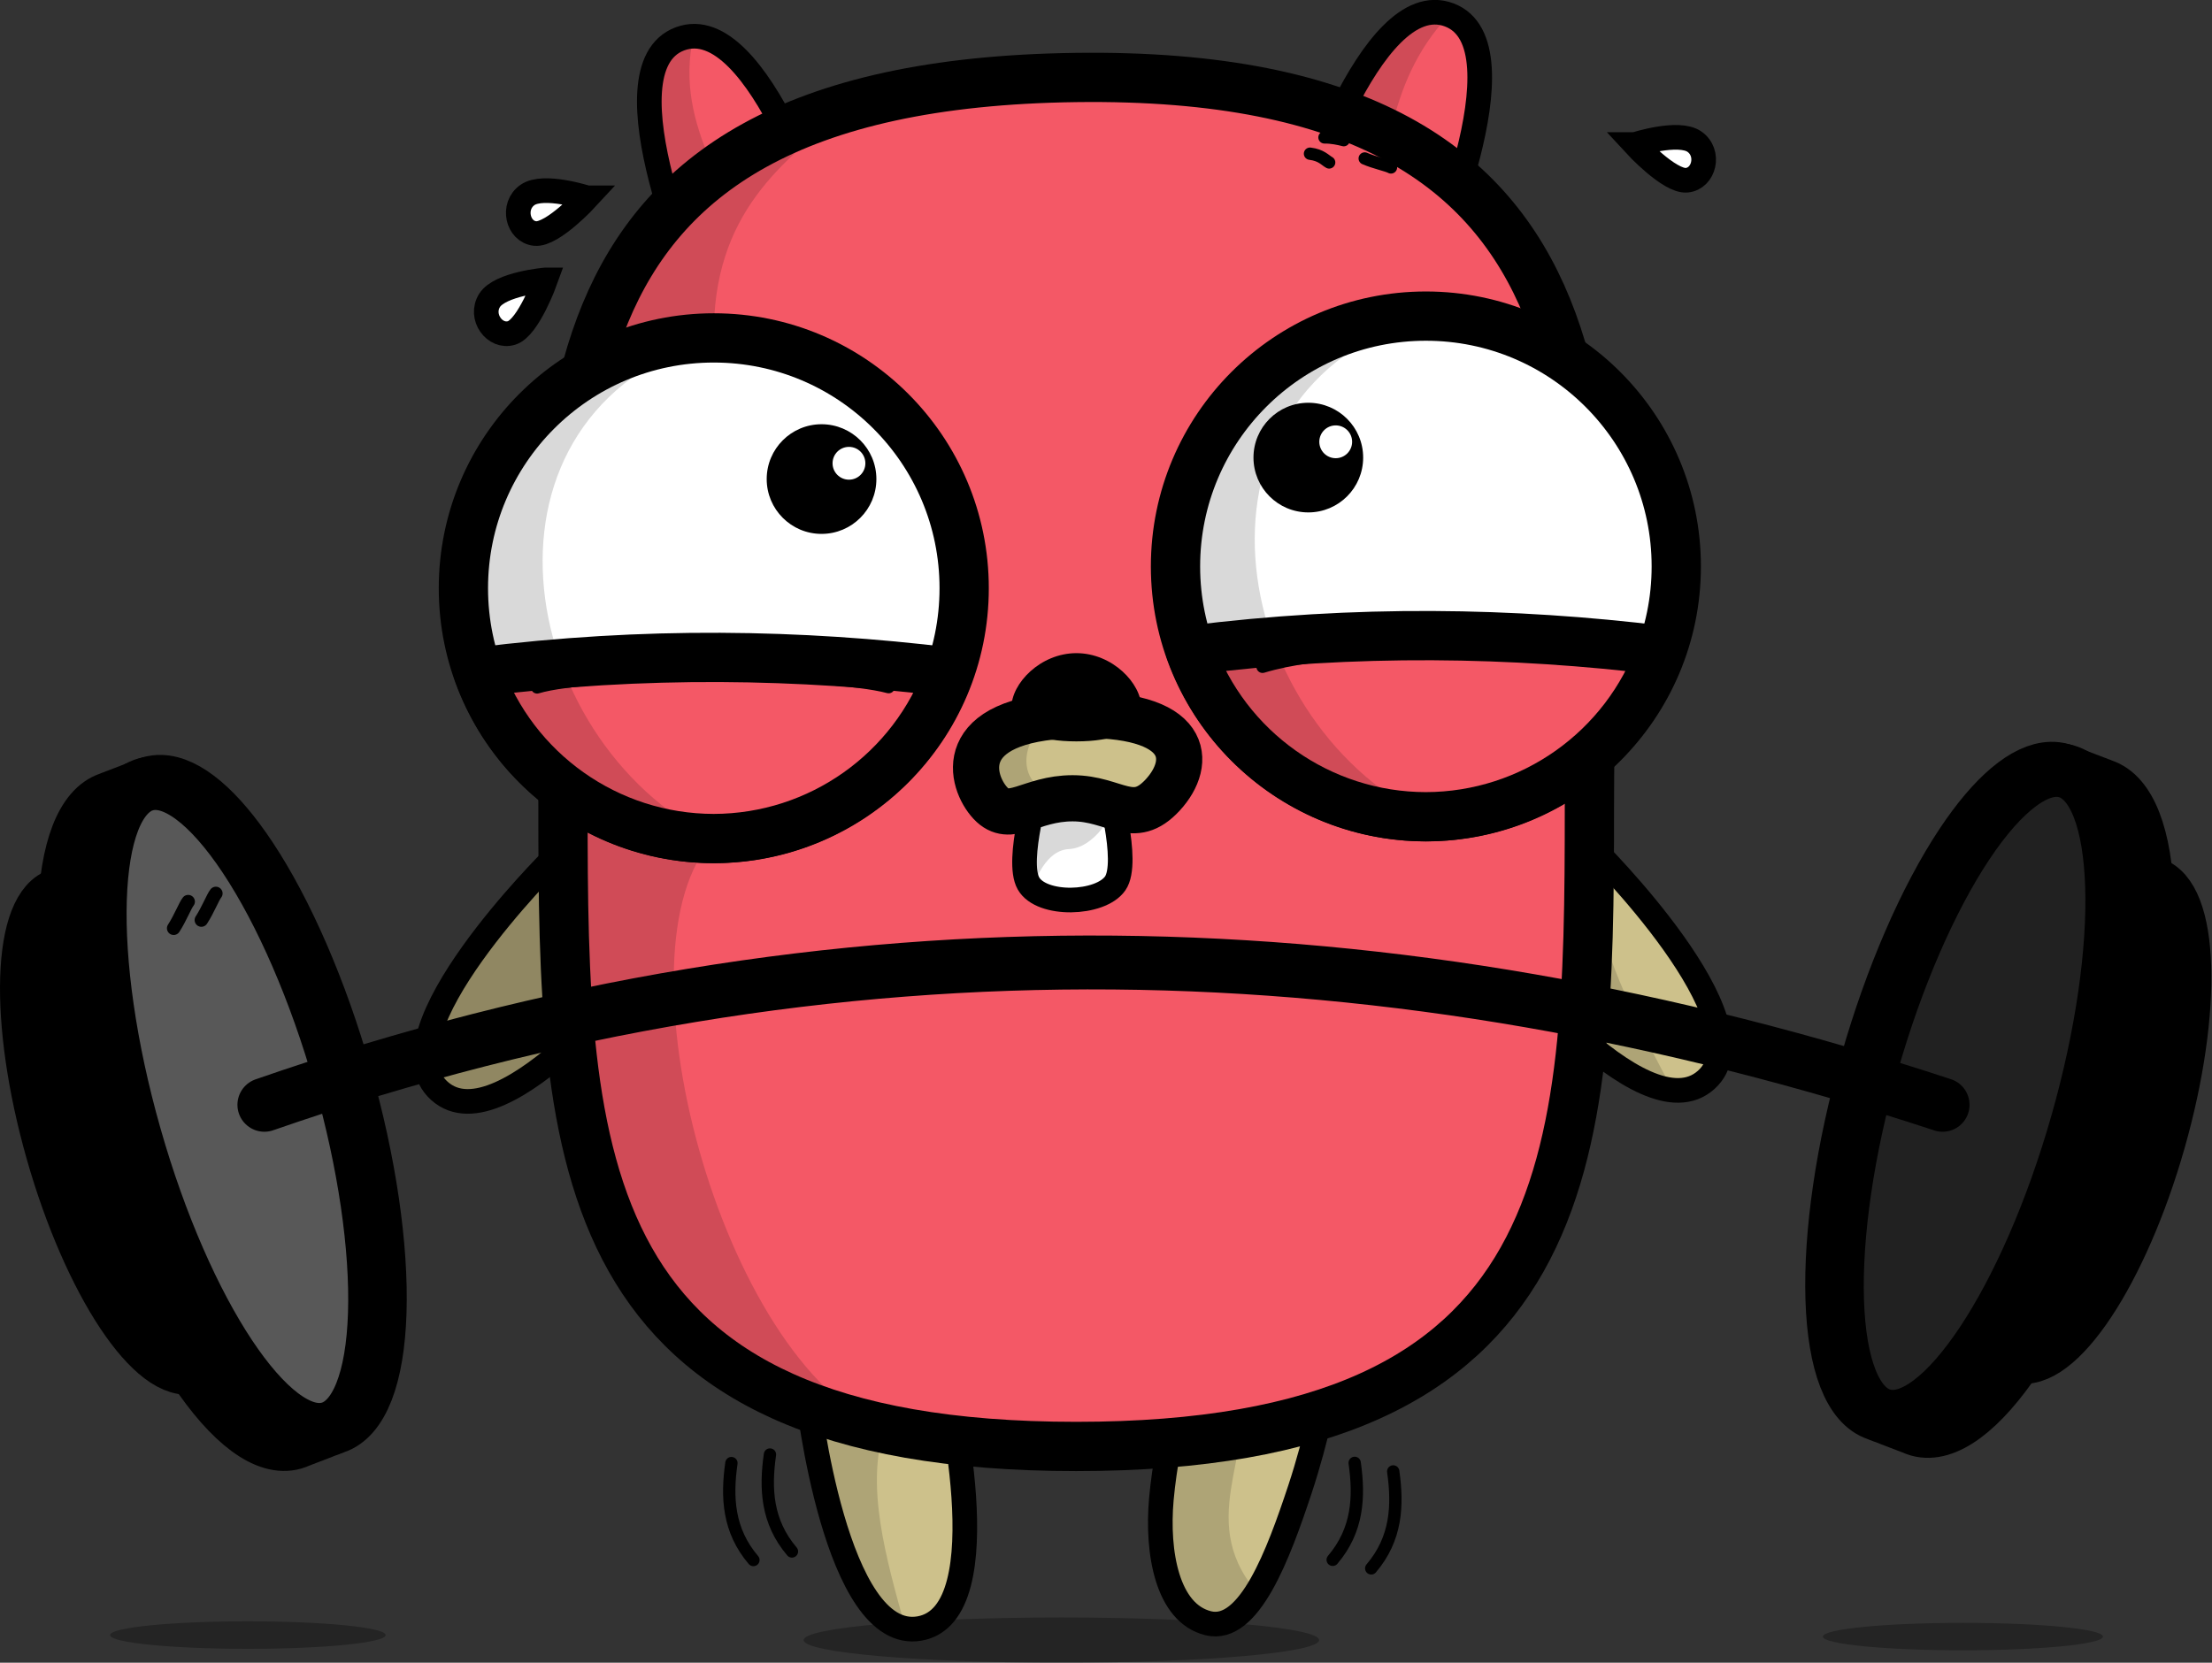 <?xml version="1.0" encoding="UTF-8" standalone="no"?>
<!-- Created with Inkscape (http://www.inkscape.org/) -->

<svg
   xmlns:dc="http://purl.org/dc/elements/1.1/"
   xmlns:cc="http://creativecommons.org/ns#"
   xmlns:rdf="http://www.w3.org/1999/02/22-rdf-syntax-ns#"
   xmlns:svg="http://www.w3.org/2000/svg"
   xmlns="http://www.w3.org/2000/svg"
   xmlns:sodipodi="http://sodipodi.sourceforge.net/DTD/sodipodi-0.dtd"
   xmlns:inkscape="http://www.inkscape.org/namespaces/inkscape"
   width="89.784mm"
   height="67.506mm"
   viewBox="0 0 89.784 67.506"
   version="1.1"
   id="svg4819"
   inkscape:version="0.92.1 r15371"
   sodipodi:docname="gopher_lifting.svg"
   inkscape:export-filename="C:\Users\Marcus Olsson\Desktop\gophercises\gopher_lifting.png"
   inkscape:export-xdpi="282.89999"
   inkscape:export-ydpi="282.89999">
  <rect x="0" y="0" width="89.784" height="67.506" fill="#333333" stroke="none"/>
  <defs
     id="defs4813" />
  <sodipodi:namedview
     id="base"
     pagecolor="#ffffff"
     bordercolor="#666666"
     borderopacity="1.0"
     inkscape:pageopacity="0.0"
     inkscape:pageshadow="2"
     inkscape:zoom="2.8"
     inkscape:cx="82.240796"
     inkscape:cy="166.98203"
     inkscape:document-units="mm"
     inkscape:current-layer="layer1"
     showgrid="false"
     fit-margin-top="0"
     fit-margin-left="0"
     fit-margin-right="0"
     fit-margin-bottom="0"
     inkscape:window-width="2560"
     inkscape:window-height="1377"
     inkscape:window-x="-8"
     inkscape:window-y="-8"
     inkscape:window-maximized="1" />
  <g
     inkscape:label="Layer 1"
     inkscape:groupmode="layer"
     id="layer1"
     transform="translate(-40.531,-124.152)">
    <path
       sodipodi:nodetypes="czzc"
       inkscape:connector-curvature="0"
       id="path7924-9"
       d="m 64.357,132.184 c 0,0 -1.395,1.517 -2.104,1.449 -0.709,-0.068 -0.961,-1.115 -0.309,-1.567 0.651,-0.453 2.413,0.118 2.413,0.118 z"
       style="display:inline;fill:#ffffff;fill-opacity:1;stroke:#000000;stroke-width:1;stroke-linecap:butt;stroke-linejoin:miter;stroke-miterlimit:4;stroke-dasharray:none;stroke-opacity:1"
       inkscape:export-filename="C:\Users\Marcus Olsson\Desktop\gophercises_logo.png"
       inkscape:export-xdpi="74.459999"
       inkscape:export-ydpi="74.459999" />
    <path
       sodipodi:nodetypes="czzc"
       inkscape:connector-curvature="0"
       id="path7924-9-9"
       d="m 62.674,135.516 c 0,0 -0.696,1.94 -1.376,2.153 -0.68,0.213 -1.318,-0.654 -0.894,-1.324 0.424,-0.67 2.269,-0.829 2.269,-0.829 z"
       style="display:inline;fill:#ffffff;fill-opacity:1;stroke:#000000;stroke-width:1;stroke-linecap:butt;stroke-linejoin:miter;stroke-miterlimit:4;stroke-dasharray:none;stroke-opacity:1"
       inkscape:export-filename="C:\Users\Marcus Olsson\Desktop\gophercises_logo.png"
       inkscape:export-xdpi="74.459999"
       inkscape:export-ydpi="74.459999" />
    <path
       sodipodi:nodetypes="czzc"
       inkscape:connector-curvature="0"
       id="path7924-9-98"
       d="m 106.892,130.02 c 0,0 1.395,1.517 2.104,1.449 0.709,-0.068 0.961,-1.115 0.309,-1.567 -0.651,-0.453 -2.413,0.118 -2.413,0.118 z"
       style="display:inline;fill:#ffffff;fill-opacity:1;stroke:#000000;stroke-width:1;stroke-linecap:butt;stroke-linejoin:miter;stroke-miterlimit:4;stroke-dasharray:none;stroke-opacity:1"
       inkscape:export-filename="C:\Users\Marcus Olsson\Desktop\gophercises_logo.png"
       inkscape:export-xdpi="74.459999"
       inkscape:export-ydpi="74.459999" />
    <path
       inkscape:export-ydpi="74.459999"
       inkscape:export-xdpi="74.459999"
       inkscape:export-filename="C:\Users\Marcus Olsson\Desktop\gophercises_logo.png"
       sodipodi:nodetypes="cczc"
       inkscape:connector-curvature="0"
       id="path5507-8"
       d="m 62.963,159.035 4.099,3.855 c 0,0 -6.104,7.862 -8.691,5.556 -2.586,-2.305 4.592,-9.412 4.592,-9.412 z"
       style="display:inline;fill:#cdc18b;fill-opacity:1;stroke:#000000;stroke-width:1;stroke-linecap:butt;stroke-linejoin:miter;stroke-miterlimit:4;stroke-dasharray:none;stroke-opacity:1" />
    <ellipse
       ry="0.918"
       rx="10.462"
       cy="190.74"
       cx="83.612"
       id="path6798-6"
       style="display:inline;opacity:0.3;fill:#000000;fill-opacity:1;stroke:none;stroke-width:1.24;stroke-linecap:round;stroke-linejoin:round;stroke-miterlimit:4;stroke-dasharray:none;stroke-dashoffset:0;stroke-opacity:1;paint-order:stroke fill markers"
       inkscape:export-filename="C:\Users\Marcus Olsson\Desktop\gophercises_logo.png"
       inkscape:export-xdpi="74.459999"
       inkscape:export-ydpi="74.459999" />
    <path
       inkscape:export-ydpi="74.459999"
       inkscape:export-xdpi="74.459999"
       inkscape:export-filename="C:\Users\Marcus Olsson\Desktop\gophercises_logo.png"
       sodipodi:nodetypes="ccszsc"
       inkscape:connector-curvature="0"
       id="path5507-2-5-7"
       d="m 94.367,180.479 -5.497,-1.202 c 0,0 -0.954,2.977 -1.2,5.741 -0.193,2.168 0.238,4.626 1.901,5.037 1.664,0.411 2.854,-2.81 3.72,-5.423 0.709,-2.139 1.075,-4.153 1.075,-4.153 z"
       style="display:inline;fill:#cdc18b;fill-opacity:1;stroke:#000000;stroke-width:1;stroke-linecap:butt;stroke-linejoin:miter;stroke-miterlimit:4;stroke-dasharray:none;stroke-opacity:1" />
    <path
       inkscape:export-ydpi="74.459999"
       inkscape:export-xdpi="74.459999"
       inkscape:export-filename="C:\Users\Marcus Olsson\Desktop\gophercises_logo.png"
       sodipodi:nodetypes="cczc"
       inkscape:connector-curvature="0"
       id="path5507-2-5-1-6"
       d="m 73.317,180.831 5.566,-0.826 c 0,0 2.384,9.664 -1.029,10.264 -3.412,0.6 -4.538,-9.438 -4.538,-9.438 z"
       style="display:inline;fill:#cdc18b;fill-opacity:1;stroke:#000000;stroke-width:1;stroke-linecap:butt;stroke-linejoin:miter;stroke-miterlimit:4;stroke-dasharray:none;stroke-opacity:1" />
    <path
       inkscape:export-ydpi="74.459999"
       inkscape:export-xdpi="74.459999"
       inkscape:export-filename="C:\Users\Marcus Olsson\Desktop\gophercises_logo.png"
       sodipodi:nodetypes="cczc"
       inkscape:connector-curvature="0"
       id="path5507-2-6-0-4-1"
       d="m 98.459,135.191 -5.213,-2.12 c 0,0 2.861,-9.533 6.105,-8.315 3.243,1.218 -0.892,10.434 -0.892,10.434 z"
       style="display:inline;fill:#f45866;fill-opacity:1;stroke:#000000;stroke-width:1;stroke-linecap:butt;stroke-linejoin:miter;stroke-miterlimit:4;stroke-dasharray:none;stroke-opacity:1" />
    <path
       inkscape:export-ydpi="74.459999"
       inkscape:export-xdpi="74.459999"
       inkscape:export-filename="C:\Users\Marcus Olsson\Desktop\gophercises_logo.png"
       sodipodi:nodetypes="cczc"
       inkscape:connector-curvature="0"
       id="path5507-2-6-0-4-2-2"
       d="m 69.02,136.165 5.213,-2.12 c 0,0 -2.861,-9.533 -6.105,-8.315 -3.243,1.218 0.892,10.434 0.892,10.434 z"
       style="display:inline;fill:#f45866;fill-opacity:1;stroke:#000000;stroke-width:1;stroke-linecap:butt;stroke-linejoin:miter;stroke-miterlimit:4;stroke-dasharray:none;stroke-opacity:1" />
    <path
       inkscape:export-ydpi="74.459999"
       inkscape:export-xdpi="74.459999"
       inkscape:export-filename="C:\Users\Marcus Olsson\Desktop\gophercises_logo.png"
       sodipodi:nodetypes="cczc"
       inkscape:connector-curvature="0"
       id="path5507-8-8"
       d="m 105.188,158.588 -4.099,3.855 c 0,0 6.104,7.862 8.691,5.556 2.586,-2.305 -4.592,-9.412 -4.592,-9.412 z"
       style="display:inline;fill:#cdc18b;fill-opacity:1;stroke:#000000;stroke-width:1;stroke-linecap:butt;stroke-linejoin:miter;stroke-miterlimit:4;stroke-dasharray:none;stroke-opacity:1" />
    <path
       style="display:inline;opacity:0.15;fill:#000000;fill-opacity:1;stroke:none;stroke-width:1;stroke-linecap:butt;stroke-linejoin:miter;stroke-miterlimit:4;stroke-dasharray:none;stroke-opacity:1"
       d="m 78.887,180.004 -5.566,0.826 c 0,0 0.999,8.909 3.968,9.438 -0.817,-2.909 -1.623,-5.813 -0.857,-8.113 l 2.681,-1.086 c -0.124,-0.615 -0.227,-1.065 -0.227,-1.065 z"
       id="path5507-2-5-1-3-6"
       inkscape:connector-curvature="0"
       sodipodi:nodetypes="cccccc"
       inkscape:export-filename="C:\Users\Marcus Olsson\Desktop\gophercises_logo.png"
       inkscape:export-xdpi="74.459999"
       inkscape:export-ydpi="74.459999" />
    <path
       style="display:inline;opacity:0.15;fill:#000000;fill-opacity:1;stroke:none;stroke-width:1;stroke-linecap:butt;stroke-linejoin:miter;stroke-miterlimit:4;stroke-dasharray:none;stroke-opacity:1"
       d="m 89.244,179.744 c 0,0 -3.036,9.479 0.328,10.31 0.823,0.203 1.552,-0.241 2.185,-1.024 -2.825,-3.009 -0.272,-5.759 -0.82,-8.916 z"
       id="path5507-2-5-4-1"
       inkscape:connector-curvature="0"
       sodipodi:nodetypes="ccccc"
       inkscape:export-filename="C:\Users\Marcus Olsson\Desktop\gophercises_logo.png"
       inkscape:export-xdpi="74.459999"
       inkscape:export-ydpi="74.459999" />
    <path
       style="display:inline;opacity:0.15;fill:#000000;fill-opacity:1;stroke:none;stroke-width:1;stroke-linecap:butt;stroke-linejoin:miter;stroke-miterlimit:4;stroke-dasharray:none;stroke-opacity:1"
       d="m 68.678,125.625 c -0.182,0.003 -0.365,0.036 -0.55,0.105 -3.243,1.218 0.892,10.434 0.892,10.434 l 2.332,-0.948 c -0.977,-3.171 -3.499,-5.872 -2.675,-9.592 z"
       id="path5507-2-6-0-4-2-2-6"
       inkscape:connector-curvature="0"
       sodipodi:nodetypes="ccccc"
       inkscape:export-filename="C:\Users\Marcus Olsson\Desktop\gophercises_logo.png"
       inkscape:export-xdpi="74.459999"
       inkscape:export-ydpi="74.459999" />
    <path
       style="display:inline;opacity:0.15;fill:#000000;fill-opacity:1;stroke:none;stroke-width:1;stroke-linecap:butt;stroke-linejoin:miter;stroke-miterlimit:4;stroke-dasharray:none;stroke-opacity:1"
       d="m 98.748,124.649 c -2.133,0.031 -4.02,4.304 -4.928,6.749 1.176,1.593 2.032,2.732 2.032,2.732 1.126,-3.131 0.784,-6.482 3.499,-9.375 -0.203,-0.076 -0.404,-0.11 -0.603,-0.107 z"
       id="path5507-2-6-0-4-1-4"
       inkscape:connector-curvature="0"
       sodipodi:nodetypes="ccccc"
       inkscape:export-filename="C:\Users\Marcus Olsson\Desktop\gophercises_logo.png"
       inkscape:export-xdpi="74.459999"
       inkscape:export-ydpi="74.459999" />
    <ellipse
       transform="rotate(-15.878)"
       ry="10.056"
       rx="3.209"
       cy="176.069"
       cx="-2.604"
       id="path7377-8-7"
       style="display:inline;opacity:1;fill:#212121;fill-opacity:1;stroke:#000000;stroke-width:2;stroke-linecap:round;stroke-linejoin:round;stroke-miterlimit:4;stroke-dasharray:none;stroke-dashoffset:0;stroke-opacity:1;paint-order:stroke fill markers"
       inkscape:export-filename="C:\Users\Marcus Olsson\Desktop\gophercises_logo.png"
       inkscape:export-xdpi="74.459999"
       inkscape:export-ydpi="74.459999" />
    <path
       inkscape:export-ydpi="74.459999"
       inkscape:export-xdpi="74.459999"
       inkscape:export-filename="C:\Users\Marcus Olsson\Desktop\gophercises_logo.png"
       sodipodi:nodetypes="cczc"
       inkscape:connector-curvature="0"
       id="path5507-8-55"
       d="m 62.963,159.035 4.099,3.855 c 0,0 -6.104,7.862 -8.691,5.556 -2.586,-2.305 4.592,-9.412 4.592,-9.412 z"
       style="display:inline;opacity:0.3;fill:#000000;fill-opacity:1;stroke:none;stroke-width:1;stroke-linecap:butt;stroke-linejoin:miter;stroke-miterlimit:4;stroke-dasharray:none;stroke-opacity:1" />
    <path
       style="display:inline;opacity:0.15;fill:#000000;fill-opacity:1;stroke:none;stroke-width:1;stroke-linecap:butt;stroke-linejoin:miter;stroke-miterlimit:4;stroke-dasharray:none;stroke-opacity:1"
       d="m 105.036,159.523 -3.947,2.921 c 0,0 4.42,5.689 7.331,5.965 -1.557,-2.931 -3.04,-5.868 -3.384,-8.886 z"
       id="path5507-8-8-0"
       inkscape:connector-curvature="0"
       sodipodi:nodetypes="cccc"
       inkscape:export-filename="C:\Users\Marcus Olsson\Desktop\gophercises_logo.png"
       inkscape:export-xdpi="74.459999"
       inkscape:export-ydpi="74.459999" />
    <path
       inkscape:export-ydpi="74.459999"
       inkscape:export-xdpi="74.459999"
       inkscape:export-filename="C:\Users\Marcus Olsson\Desktop\gophercises_logo.png"
       sodipodi:nodetypes="szszs"
       inkscape:connector-curvature="0"
       id="path5333-9"
       d="m 105.044,156.959 c 0,14.315 -0.338,25.919 -20.831,25.919 -20.493,0 -20.831,-11.604 -20.831,-25.919 0,-14.315 -2.368,-29.36 20.831,-29.661 23.199,-0.301 20.831,15.346 20.831,29.661 z"
       style="display:inline;opacity:1;fill:#f45866;fill-opacity:1;stroke:#000000;stroke-width:2;stroke-linecap:round;stroke-linejoin:round;stroke-miterlimit:4;stroke-dasharray:none;stroke-opacity:1;paint-order:stroke fill markers" />
    <path
       inkscape:export-ydpi="74.459999"
       inkscape:export-xdpi="74.459999"
       inkscape:export-filename="C:\Users\Marcus Olsson\Desktop\gophercises_logo.png"
       sodipodi:nodetypes="cczzc"
       inkscape:connector-curvature="0"
       id="path5372-6"
       d="m 82.703,155.942 h 2.765 c 0,0 0.932,3.207 0.329,4.075 -0.603,0.868 -2.995,0.934 -3.522,0 -0.527,-0.934 0.428,-4.075 0.428,-4.075 z"
       style="display:inline;fill:#ffffff;fill-opacity:1;stroke:#000000;stroke-width:1;stroke-linecap:butt;stroke-linejoin:miter;stroke-miterlimit:4;stroke-dasharray:none;stroke-opacity:1" />
    <path
       style="display:inline;opacity:0.15;fill:#000000;fill-opacity:1;stroke:none;stroke-width:1;stroke-linecap:butt;stroke-linejoin:miter;stroke-miterlimit:4;stroke-dasharray:none;stroke-opacity:1"
       d="m 82.661,156.083 c 0,0 -0.955,3.141 -0.428,4.075 0.042,0.074 0.099,0.139 0.162,0.201 0,0 0.443,-1.684 1.522,-1.735 1.079,-0.051 1.77,-1.486 1.77,-1.486 -0.132,-0.607 -0.262,-1.055 -0.262,-1.055 z"
       id="path5372-9-4"
       inkscape:connector-curvature="0"
       sodipodi:nodetypes="ccczccc"
       inkscape:export-filename="C:\Users\Marcus Olsson\Desktop\gophercises_logo.png"
       inkscape:export-xdpi="74.459999"
       inkscape:export-ydpi="74.459999" />
    <path
       inkscape:export-ydpi="74.459999"
       inkscape:export-xdpi="74.459999"
       inkscape:export-filename="C:\Users\Marcus Olsson\Desktop\gophercises_logo.png"
       sodipodi:nodetypes="zzzzz"
       inkscape:connector-curvature="0"
       id="path5404-3"
       d="m 87.728,156.425 c -1.213,1.313 -1.928,0.137 -3.66,0.137 -1.732,0 -2.525,1.058 -3.333,0.2 -0.808,-0.858 -1.542,-3.413 3.318,-3.575 4.86,-0.161 4.888,1.924 3.675,3.237 z"
       style="display:inline;opacity:1;fill:#cdc18b;fill-opacity:1;stroke:#000000;stroke-width:1.875;stroke-linecap:round;stroke-linejoin:round;stroke-miterlimit:4;stroke-dasharray:none;stroke-opacity:1;paint-order:stroke fill markers" />
    <path
       inkscape:export-ydpi="74.459999"
       inkscape:export-xdpi="74.459999"
       inkscape:export-filename="C:\Users\Marcus Olsson\Desktop\gophercises_logo.png"
       sodipodi:nodetypes="cscsc"
       inkscape:connector-curvature="0"
       id="path5368-0"
       d="m 86.859,152.883 c 0,0.989 -1.181,1.369 -2.638,1.369 -1.457,0 -2.638,-0.38 -2.638,-1.369 -8e-6,-0.989 1.181,-2.213 2.638,-2.213 1.457,0 2.638,1.224 2.638,2.213 z"
       style="display:inline;opacity:1;fill:#000000;fill-opacity:1;stroke:none;stroke-width:2.233;stroke-linecap:round;stroke-linejoin:round;stroke-miterlimit:4;stroke-dasharray:none;stroke-opacity:1;paint-order:stroke fill markers" />
    <path
       style="display:inline;opacity:0.15;fill:#000000;fill-opacity:1;stroke:none;stroke-width:2;stroke-linecap:round;stroke-linejoin:round;stroke-miterlimit:4;stroke-dasharray:none;stroke-opacity:1;paint-order:stroke fill markers"
       d="m 75.062,128.473 c -13.361,3.838 -11.679,16.421 -11.679,28.486 0,12.213 0.249,22.452 13.05,25.195 -6.657,-2.768 -11.113,-19.482 -6.929,-23.958 v -20.326 c -0.056,-5.074 2.8,-7.186 5.559,-9.397 z"
       id="path5333-5-4"
       inkscape:connector-curvature="0"
       sodipodi:nodetypes="cscccc"
       inkscape:export-filename="C:\Users\Marcus Olsson\Desktop\gophercises_logo.png"
       inkscape:export-xdpi="74.459999"
       inkscape:export-ydpi="74.459999" />
    <circle
       inkscape:export-ydpi="74.459999"
       inkscape:export-xdpi="74.459999"
       inkscape:export-filename="C:\Users\Marcus Olsson\Desktop\gophercises_logo.png"
       r="10.163"
       cy="148.034"
       cx="69.503"
       id="path5336-8"
       style="display:inline;opacity:1;fill:#ffffff;fill-opacity:1;stroke:#000000;stroke-width:2;stroke-linecap:round;stroke-linejoin:round;stroke-miterlimit:4;stroke-dasharray:none;stroke-opacity:1;paint-order:stroke fill markers" />
    <circle
       inkscape:export-ydpi="74.459999"
       inkscape:export-xdpi="74.459999"
       inkscape:export-filename="C:\Users\Marcus Olsson\Desktop\gophercises_logo.png"
       r="10.163"
       cy="147.149"
       cx="98.407"
       id="path5336-0-6"
       style="display:inline;opacity:1;fill:#ffffff;fill-opacity:1;stroke:#000000;stroke-width:2;stroke-linecap:round;stroke-linejoin:round;stroke-miterlimit:4;stroke-dasharray:none;stroke-opacity:1;paint-order:stroke fill markers" />
    <g
       style="display:inline"
       id="g7846"
       transform="translate(-362.041,39.656)"
       inkscape:export-filename="C:\Users\Marcus Olsson\Desktop\gophercises_logo.png"
       inkscape:export-xdpi="74.459999"
       inkscape:export-ydpi="74.459999">
      <path
         style="display:inline;opacity:1;fill:#212121;fill-opacity:1;stroke:#000000;stroke-width:2.187;stroke-linecap:round;stroke-linejoin:round;stroke-miterlimit:4;stroke-dasharray:none;stroke-dashoffset:0;stroke-opacity:1;paint-order:stroke fill markers"
         d="m 409.111,116.239 c -0.149,-0.004 -0.293,0.014 -0.432,0.053 -9.8e-4,1.6e-4 -0.002,3.5e-4 -0.002,5.2e-4 -0.075,0.021 -0.147,0.049 -0.218,0.083 -0.055,0.018 -0.11,0.038 -0.162,0.063 -0.054,0.018 -0.109,0.037 -0.161,0.061 -0.055,0.018 -0.11,0.038 -0.162,0.062 -0.055,0.018 -0.11,0.038 -0.163,0.063 -0.054,0.018 -0.108,0.037 -0.16,0.061 -0.055,0.018 -0.109,0.038 -0.161,0.062 -0.054,0.018 -0.108,0.037 -0.161,0.061 -0.055,0.018 -0.11,0.038 -0.162,0.062 -0.055,0.018 -0.11,0.038 -0.163,0.063 -1.074,0.354 -1.724,2.019 -1.808,4.649 -0.085,2.675 0.422,6.127 1.408,9.595 0.987,3.468 2.372,6.67 3.852,8.9 1.48,2.23 2.934,3.306 4.041,2.991 10e-4,-1.6e-4 0.002,-3.5e-4 0.002,-5.1e-4 0.076,-0.022 0.149,-0.05 0.22,-0.084 0.054,-0.018 0.109,-0.037 0.161,-0.062 0.055,-0.018 0.11,-0.038 0.163,-0.063 0.054,-0.018 0.108,-0.037 0.16,-0.061 0.055,-0.018 0.11,-0.037 0.163,-0.062 0.054,-0.018 0.109,-0.037 0.161,-0.062 0.055,-0.018 0.109,-0.037 0.161,-0.062 0.055,-0.018 0.109,-0.038 0.162,-0.062 0.054,-0.018 0.108,-0.037 0.16,-0.061 0.055,-0.018 0.11,-0.037 0.163,-0.062 1.077,-0.356 1.723,-2.028 1.806,-4.649 0.085,-2.667 -0.417,-6.114 -1.408,-9.595 -0.99,-3.481 -2.377,-6.677 -3.853,-8.9 -1.291,-1.945 -2.566,-3.018 -3.609,-3.044 z"
         id="path7822"
         inkscape:connector-curvature="0" />
      <path
         id="path7844"
         style="display:inline;opacity:1;fill:#585858;fill-opacity:1;stroke:#000000;stroke-width:2.187;stroke-linecap:round;stroke-linejoin:round;stroke-miterlimit:4;stroke-dasharray:none;stroke-dashoffset:0;stroke-opacity:1;paint-order:stroke fill markers"
         d="m 416.382,128.232 c 0.987,3.468 1.493,6.92 1.408,9.595 -0.085,2.675 -0.755,4.355 -1.862,4.67 -5.6e-4,1.6e-4 -10e-4,3.2e-4 -0.002,4.8e-4 -1.152,0.326 -2.611,-0.841 -4.039,-2.991 -1.428,-2.152 -2.826,-5.288 -3.853,-8.9 -7e-5,-2.2e-4 -1.3e-4,-4.4e-4 -1.9e-4,-6.6e-4 -1.027,-3.611 -1.49,-7.013 -1.408,-9.595 0.082,-2.58 0.709,-4.34 1.86,-4.669 5.7e-4,-1.6e-4 0.001,-3.2e-4 0.002,-4.8e-4 1.107,-0.315 2.561,0.761 4.041,2.991 1.48,2.23 2.866,5.431 3.853,8.9 0,0 0,0 0,0 0,0 0,0 0,0"
         inkscape:connector-curvature="0" />
    </g>
    <ellipse
       transform="matrix(-0.962,-0.274,-0.274,0.962,0,0)"
       ry="10.056"
       rx="3.209"
       cy="128.816"
       cx="-166.785"
       id="path7377-8-7-6"
       style="display:inline;opacity:1;fill:#585858;fill-opacity:1;stroke:#000000;stroke-width:2;stroke-linecap:round;stroke-linejoin:round;stroke-miterlimit:4;stroke-dasharray:none;stroke-dashoffset:0;stroke-opacity:1;paint-order:stroke fill markers"
       inkscape:export-filename="C:\Users\Marcus Olsson\Desktop\gophercises_logo.png"
       inkscape:export-xdpi="74.459999"
       inkscape:export-ydpi="74.459999" />
    <g
       style="display:inline;fill:#212121;fill-opacity:1"
       id="g7846-8"
       transform="matrix(-1,0,0,1,532.886,39.124)"
       inkscape:export-filename="C:\Users\Marcus Olsson\Desktop\gophercises_logo.png"
       inkscape:export-xdpi="74.459999"
       inkscape:export-ydpi="74.459999">
      <path
         style="display:inline;opacity:1;fill:#585858;fill-opacity:1;stroke:#000000;stroke-width:2.187;stroke-linecap:round;stroke-linejoin:round;stroke-miterlimit:4;stroke-dasharray:none;stroke-dashoffset:0;stroke-opacity:1;paint-order:stroke fill markers"
         d="m 409.111,116.239 c -0.149,-0.004 -0.293,0.014 -0.432,0.053 -9.8e-4,1.6e-4 -0.002,3.5e-4 -0.002,5.2e-4 -0.075,0.021 -0.147,0.049 -0.218,0.083 -0.055,0.018 -0.11,0.038 -0.162,0.063 -0.054,0.018 -0.109,0.037 -0.161,0.061 -0.055,0.018 -0.11,0.038 -0.162,0.062 -0.055,0.018 -0.11,0.038 -0.163,0.063 -0.054,0.018 -0.108,0.037 -0.16,0.061 -0.055,0.018 -0.109,0.038 -0.161,0.062 -0.054,0.018 -0.108,0.037 -0.161,0.061 -0.055,0.018 -0.11,0.038 -0.162,0.062 -0.055,0.018 -0.11,0.038 -0.163,0.063 -1.074,0.354 -1.724,2.019 -1.808,4.649 -0.085,2.675 0.422,6.127 1.408,9.595 0.987,3.468 2.372,6.67 3.852,8.9 1.48,2.23 2.934,3.306 4.041,2.991 10e-4,-1.6e-4 0.002,-3.5e-4 0.002,-5.1e-4 0.076,-0.022 0.149,-0.05 0.22,-0.084 0.054,-0.018 0.109,-0.037 0.161,-0.062 0.055,-0.018 0.11,-0.038 0.163,-0.063 0.054,-0.018 0.108,-0.037 0.16,-0.061 0.055,-0.018 0.11,-0.037 0.163,-0.062 0.054,-0.018 0.109,-0.037 0.161,-0.062 0.055,-0.018 0.109,-0.037 0.161,-0.062 0.055,-0.018 0.109,-0.038 0.162,-0.062 0.054,-0.018 0.108,-0.037 0.16,-0.061 0.055,-0.018 0.11,-0.037 0.163,-0.062 1.077,-0.356 1.723,-2.028 1.806,-4.649 0.085,-2.667 -0.417,-6.114 -1.408,-9.595 -0.99,-3.481 -2.377,-6.677 -3.853,-8.9 -1.291,-1.945 -2.566,-3.018 -3.609,-3.044 z"
         id="path7822-2"
         inkscape:connector-curvature="0" />
      <path
         id="path7844-1"
         style="display:inline;opacity:1;fill:#212121;fill-opacity:1;stroke:#000000;stroke-width:2.187;stroke-linecap:round;stroke-linejoin:round;stroke-miterlimit:4;stroke-dasharray:none;stroke-dashoffset:0;stroke-opacity:1;paint-order:stroke fill markers"
         d="m 416.382,128.232 c 0.987,3.468 1.493,6.92 1.408,9.595 -0.085,2.675 -0.755,4.355 -1.862,4.67 -5.6e-4,1.6e-4 -10e-4,3.2e-4 -0.002,4.8e-4 -1.152,0.326 -2.611,-0.841 -4.039,-2.991 -1.428,-2.152 -2.826,-5.288 -3.853,-8.9 -7e-5,-2.2e-4 -1.3e-4,-4.4e-4 -1.9e-4,-6.6e-4 -1.027,-3.611 -1.49,-7.013 -1.408,-9.595 0.082,-2.58 0.709,-4.34 1.86,-4.669 5.7e-4,-1.6e-4 0.001,-3.2e-4 0.002,-4.8e-4 1.107,-0.315 2.561,0.761 4.041,2.991 1.48,2.23 2.866,5.431 3.853,8.9 0,0 0,0 0,0 0,0 0,0 0,0"
         inkscape:connector-curvature="0" />
    </g>
    <path
       sodipodi:nodetypes="cc"
       inkscape:connector-curvature="0"
       id="path7375"
       d="m 119.38,169.007 c -22.189,-7.307 -44.839,-8.094 -68.118,0"
       style="display:inline;fill:none;stroke:#000000;stroke-width:2.187;stroke-linecap:round;stroke-linejoin:miter;stroke-miterlimit:4;stroke-dasharray:none;stroke-opacity:1"
       inkscape:export-filename="C:\Users\Marcus Olsson\Desktop\gophercises_logo.png"
       inkscape:export-xdpi="74.459999"
       inkscape:export-ydpi="74.459999" />
    <circle
       inkscape:export-ydpi="74.459999"
       inkscape:export-xdpi="74.459999"
       inkscape:export-filename="C:\Users\Marcus Olsson\Desktop\gophercises_logo.png"
       r="2.226"
       cy="142.73"
       cx="93.635"
       id="path5336-0-9-0"
       style="display:inline;opacity:1;fill:#000000;fill-opacity:1;stroke:none;stroke-width:0.701;stroke-linecap:round;stroke-linejoin:round;stroke-miterlimit:4;stroke-dasharray:none;stroke-opacity:1;paint-order:stroke fill markers" />
    <circle
       inkscape:export-ydpi="74.459999"
       inkscape:export-xdpi="74.459999"
       inkscape:export-filename="C:\Users\Marcus Olsson\Desktop\gophercises_logo.png"
       r="0.666"
       cy="142.089"
       cx="94.747"
       id="path5336-0-9-5-0"
       style="display:inline;opacity:1;fill:#ffffff;fill-opacity:1;stroke:none;stroke-width:0.21;stroke-linecap:round;stroke-linejoin:round;stroke-miterlimit:4;stroke-dasharray:none;stroke-opacity:1;paint-order:stroke fill markers" />
    <circle
       inkscape:export-ydpi="74.459999"
       inkscape:export-xdpi="74.459999"
       inkscape:export-filename="C:\Users\Marcus Olsson\Desktop\gophercises_logo.png"
       r="2.226"
       cy="143.602"
       cx="73.877"
       id="path5336-0-9-7-0"
       style="display:inline;opacity:1;fill:#000000;fill-opacity:1;stroke:none;stroke-width:0.701;stroke-linecap:round;stroke-linejoin:round;stroke-miterlimit:4;stroke-dasharray:none;stroke-opacity:1;paint-order:stroke fill markers" />
    <circle
       inkscape:export-ydpi="74.459999"
       inkscape:export-xdpi="74.459999"
       inkscape:export-filename="C:\Users\Marcus Olsson\Desktop\gophercises_logo.png"
       r="0.666"
       cy="142.961"
       cx="74.99"
       id="path5336-0-9-5-5-1"
       style="display:inline;opacity:1;fill:#ffffff;fill-opacity:1;stroke:none;stroke-width:0.21;stroke-linecap:round;stroke-linejoin:round;stroke-miterlimit:4;stroke-dasharray:none;stroke-opacity:1;paint-order:stroke fill markers" />
    <path
       sodipodi:nodetypes="cccc"
       inkscape:connector-curvature="0"
       id="path5336-7-4"
       d="m 59.939,151.438 c 1.439,4.048 5.268,6.754 9.564,6.759 4.292,-0.01 8.115,-2.715 9.553,-6.759 -6.045,-0.736 -12.367,-0.85 -19.117,0 z"
       style="display:inline;opacity:1;fill:#f45866;fill-opacity:1;stroke:#000000;stroke-width:2;stroke-linecap:round;stroke-linejoin:round;stroke-miterlimit:4;stroke-dasharray:none;stroke-opacity:1;paint-order:stroke fill markers"
       inkscape:export-filename="C:\Users\Marcus Olsson\Desktop\gophercises_logo.png"
       inkscape:export-xdpi="74.459999"
       inkscape:export-ydpi="74.459999" />
    <path
       sodipodi:nodetypes="cccc"
       inkscape:connector-curvature="0"
       id="path5336-7-0-9"
       d="m 88.843,150.553 c 1.439,4.048 5.268,6.754 9.564,6.759 4.292,-0.01 8.115,-2.715 9.553,-6.759 -6.045,-0.736 -12.367,-0.85 -19.117,0 z"
       style="display:inline;opacity:1;fill:#f45866;fill-opacity:1;stroke:#000000;stroke-width:2;stroke-linecap:round;stroke-linejoin:round;stroke-miterlimit:4;stroke-dasharray:none;stroke-opacity:1;paint-order:stroke fill markers"
       inkscape:export-filename="C:\Users\Marcus Olsson\Desktop\gophercises_logo.png"
       inkscape:export-xdpi="74.459999"
       inkscape:export-ydpi="74.459999" />
    <path
       sodipodi:nodetypes="cc"
       inkscape:connector-curvature="0"
       id="path7127-2-6-5-8"
       d="m 76.6,152.05 c -2.453,-0.661 -12.008,-0.671 -14.269,0.011"
       style="display:inline;fill:none;stroke:#000000;stroke-width:0.5;stroke-linecap:round;stroke-linejoin:miter;stroke-miterlimit:4;stroke-dasharray:none;stroke-opacity:1"
       inkscape:export-filename="C:\Users\Marcus Olsson\Desktop\gophercises_logo.png"
       inkscape:export-xdpi="74.459999"
       inkscape:export-ydpi="74.459999" />
    <path
       sodipodi:nodetypes="cc"
       inkscape:connector-curvature="0"
       id="path7127-2-6-5-9-3"
       d="m 100.721,150.65 c -3.48,-0.077 -6.683,-0.109 -8.944,0.574"
       style="display:inline;fill:none;stroke:#000000;stroke-width:0.5;stroke-linecap:round;stroke-linejoin:miter;stroke-miterlimit:4;stroke-dasharray:none;stroke-opacity:1"
       inkscape:export-filename="C:\Users\Marcus Olsson\Desktop\gophercises_logo.png"
       inkscape:export-xdpi="74.459999"
       inkscape:export-ydpi="74.459999" />
    <path
       sodipodi:nodetypes="cc"
       inkscape:connector-curvature="0"
       id="path7127-2-6-5-9-2-3"
       d="m 101.864,150.69 c 1.296,0.067 2.285,0.023 3.851,0.342"
       style="display:inline;fill:none;stroke:#000000;stroke-width:0.5;stroke-linecap:round;stroke-linejoin:miter;stroke-miterlimit:4;stroke-dasharray:none;stroke-opacity:1"
       inkscape:export-filename="C:\Users\Marcus Olsson\Desktop\gophercises_logo.png"
       inkscape:export-xdpi="74.459999"
       inkscape:export-ydpi="74.459999" />
    <path
       sodipodi:nodetypes="cc"
       inkscape:connector-curvature="0"
       id="path7127-1-0"
       d="m 48.169,160.758 c -0.127,0.16 -0.327,0.682 -0.589,1.081"
       style="display:inline;fill:none;stroke:#000000;stroke-width:0.547;stroke-linecap:round;stroke-linejoin:miter;stroke-miterlimit:4;stroke-dasharray:none;stroke-opacity:1"
       inkscape:export-filename="C:\Users\Marcus Olsson\Desktop\gophercises_logo.png"
       inkscape:export-xdpi="74.459999"
       inkscape:export-ydpi="74.459999" />
    <path
       sodipodi:nodetypes="cc"
       inkscape:connector-curvature="0"
       id="path7127-2-6-2"
       d="m 49.293,160.425 c -0.127,0.16 -0.327,0.682 -0.589,1.081"
       style="display:inline;fill:none;stroke:#000000;stroke-width:0.547;stroke-linecap:round;stroke-linejoin:miter;stroke-miterlimit:4;stroke-dasharray:none;stroke-opacity:1"
       inkscape:export-filename="C:\Users\Marcus Olsson\Desktop\gophercises_logo.png"
       inkscape:export-xdpi="74.459999"
       inkscape:export-ydpi="74.459999" />
    <ellipse
       ry="0.559"
       rx="5.593"
       cy="190.536"
       cx="50.591"
       id="path6798-6-4"
       style="display:inline;opacity:0.3;fill:#000000;fill-opacity:1;stroke:none;stroke-width:0.707;stroke-linecap:round;stroke-linejoin:round;stroke-miterlimit:4;stroke-dasharray:none;stroke-dashoffset:0;stroke-opacity:1;paint-order:stroke fill markers"
       inkscape:export-filename="C:\Users\Marcus Olsson\Desktop\gophercises_logo.png"
       inkscape:export-xdpi="74.459999"
       inkscape:export-ydpi="74.459999" />
    <ellipse
       ry="0.557"
       rx="5.684"
       cy="190.597"
       cx="120.204"
       id="path6798-6-4-8"
       style="display:inline;opacity:0.3;fill:#000000;fill-opacity:1;stroke:none;stroke-width:0.712;stroke-linecap:round;stroke-linejoin:round;stroke-miterlimit:4;stroke-dasharray:none;stroke-dashoffset:0;stroke-opacity:1;paint-order:stroke fill markers"
       inkscape:export-filename="C:\Users\Marcus Olsson\Desktop\gophercises_logo.png"
       inkscape:export-xdpi="74.459999"
       inkscape:export-ydpi="74.459999" />
    <path
       sodipodi:nodetypes="cc"
       inkscape:connector-curvature="0"
       id="path7956"
       d="m 71.783,183.205 c -0.196,1.382 -0.135,2.728 0.893,3.936"
       style="display:inline;fill:none;stroke:#000000;stroke-width:0.5;stroke-linecap:round;stroke-linejoin:miter;stroke-miterlimit:4;stroke-dasharray:none;stroke-opacity:1"
       inkscape:export-filename="C:\Users\Marcus Olsson\Desktop\gophercises_logo.png"
       inkscape:export-xdpi="74.459999"
       inkscape:export-ydpi="74.459999" />
    <path
       sodipodi:nodetypes="cc"
       inkscape:connector-curvature="0"
       id="path7956-6"
       d="m 70.219,183.553 c -0.196,1.382 -0.135,2.728 0.893,3.936"
       style="display:inline;fill:none;stroke:#000000;stroke-width:0.5;stroke-linecap:round;stroke-linejoin:miter;stroke-miterlimit:4;stroke-dasharray:none;stroke-opacity:1"
       inkscape:export-filename="C:\Users\Marcus Olsson\Desktop\gophercises_logo.png"
       inkscape:export-xdpi="74.459999"
       inkscape:export-ydpi="74.459999" />
    <path
       sodipodi:nodetypes="cc"
       inkscape:connector-curvature="0"
       id="path7956-66"
       d="m 95.517,183.544 c 0.196,1.382 0.135,2.728 -0.893,3.936"
       style="display:inline;fill:none;stroke:#000000;stroke-width:0.5;stroke-linecap:round;stroke-linejoin:miter;stroke-miterlimit:4;stroke-dasharray:none;stroke-opacity:1"
       inkscape:export-filename="C:\Users\Marcus Olsson\Desktop\gophercises_logo.png"
       inkscape:export-xdpi="74.459999"
       inkscape:export-ydpi="74.459999" />
    <path
       sodipodi:nodetypes="cc"
       inkscape:connector-curvature="0"
       id="path7956-6-5"
       d="m 97.081,183.892 c 0.196,1.382 0.135,2.728 -0.893,3.936"
       style="display:inline;fill:none;stroke:#000000;stroke-width:0.5;stroke-linecap:round;stroke-linejoin:miter;stroke-miterlimit:4;stroke-dasharray:none;stroke-opacity:1"
       inkscape:export-filename="C:\Users\Marcus Olsson\Desktop\gophercises_logo.png"
       inkscape:export-xdpi="74.459999"
       inkscape:export-ydpi="74.459999" />
    <path
       style="display:inline;fill:none;fill-opacity:1;stroke:#000000;stroke-width:0.5;stroke-linecap:round;stroke-linejoin:miter;stroke-miterlimit:4;stroke-dasharray:none;stroke-opacity:1"
       d="m 96.99,130.95 c -0.164,-0.09 -0.665,-0.189 -1.066,-0.364"
       id="path7127-1-08-7-99-6"
       inkscape:connector-curvature="0"
       sodipodi:nodetypes="cc"
       inkscape:export-filename="C:\Users\Marcus Olsson\Desktop\gophercises_logo.png"
       inkscape:export-xdpi="74.459999"
       inkscape:export-ydpi="74.459999" />
    <path
       style="display:inline;fill:none;fill-opacity:1;stroke:#000000;stroke-width:0.5;stroke-linecap:round;stroke-linejoin:miter;stroke-miterlimit:4;stroke-dasharray:none;stroke-opacity:1"
       d="m 94.481,130.747 c -0.164,-0.09 -0.317,-0.299 -0.778,-0.355"
       id="path7127-2-6-4-5-1-05"
       inkscape:connector-curvature="0"
       sodipodi:nodetypes="cc"
       inkscape:export-filename="C:\Users\Marcus Olsson\Desktop\gophercises_logo.png"
       inkscape:export-xdpi="74.459999"
       inkscape:export-ydpi="74.459999" />
    <path
       style="display:inline;fill:none;fill-opacity:1;stroke:#000000;stroke-width:0.5;stroke-linecap:round;stroke-linejoin:miter;stroke-miterlimit:4;stroke-dasharray:none;stroke-opacity:1"
       d="m 95.073,129.842 c -0.181,-0.048 -0.49,-0.116 -0.782,-0.111"
       id="path7127-2-6-4-5-1-0-0"
       inkscape:connector-curvature="0"
       sodipodi:nodetypes="cc"
       inkscape:export-filename="C:\Users\Marcus Olsson\Desktop\gophercises_logo.png"
       inkscape:export-xdpi="74.459999"
       inkscape:export-ydpi="74.459999" />
    <path
       style="display:inline;opacity:0.15;fill:#000000;fill-opacity:1;stroke:none;stroke-width:2;stroke-linecap:round;stroke-linejoin:round;stroke-miterlimit:4;stroke-dasharray:none;stroke-opacity:1;paint-order:stroke fill markers"
       d="m 69.503,137.871 c -5.613,-5e-5 -10.163,4.55 -10.163,10.163 -5e-5,5.613 4.55,10.163 10.163,10.163 -8.131,-4.064 -10.33,-17.216 0,-20.326 z"
       id="path5336-6-3"
       inkscape:connector-curvature="0"
       sodipodi:nodetypes="cccc"
       inkscape:export-filename="C:\Users\Marcus Olsson\Desktop\gophercises_logo.png"
       inkscape:export-xdpi="74.459999"
       inkscape:export-ydpi="74.459999" />
    <path
       style="display:inline;opacity:0.15;fill:#000000;fill-opacity:1;stroke:none;stroke-width:2;stroke-linecap:round;stroke-linejoin:round;stroke-miterlimit:4;stroke-dasharray:none;stroke-opacity:1;paint-order:stroke fill markers"
       d="m 98.407,136.986 c -5.613,-5e-5 -10.163,4.55 -10.163,10.163 -4.7e-5,5.613 4.55,10.163 10.163,10.163 -8.131,-4.064 -10.33,-17.216 0,-20.326 z"
       id="path5336-6-3-3"
       inkscape:connector-curvature="0"
       sodipodi:nodetypes="cccc"
       inkscape:export-filename="C:\Users\Marcus Olsson\Desktop\gophercises_logo.png"
       inkscape:export-xdpi="74.459999"
       inkscape:export-ydpi="74.459999" />
    <path
       style="display:inline;opacity:0.15;fill:#000000;fill-opacity:1;stroke:none;stroke-width:1.875;stroke-linecap:round;stroke-linejoin:round;stroke-miterlimit:4;stroke-dasharray:none;stroke-opacity:1;paint-order:stroke fill markers"
       d="m 83.708,153.205 c -4.477,0.269 -3.761,2.72 -2.973,3.557 0.808,0.858 1.601,-0.201 3.333,-0.201 0.049,0 0.095,0.004 0.142,0.006 -3.046,-0.092 -2.161,-3.113 -0.501,-3.363 z"
       id="path5404-9-8"
       inkscape:connector-curvature="0"
       sodipodi:nodetypes="csscc"
       inkscape:export-filename="C:\Users\Marcus Olsson\Desktop\gophercises_logo.png"
       inkscape:export-xdpi="74.459999"
       inkscape:export-ydpi="74.459999" />
  </g>
</svg>
